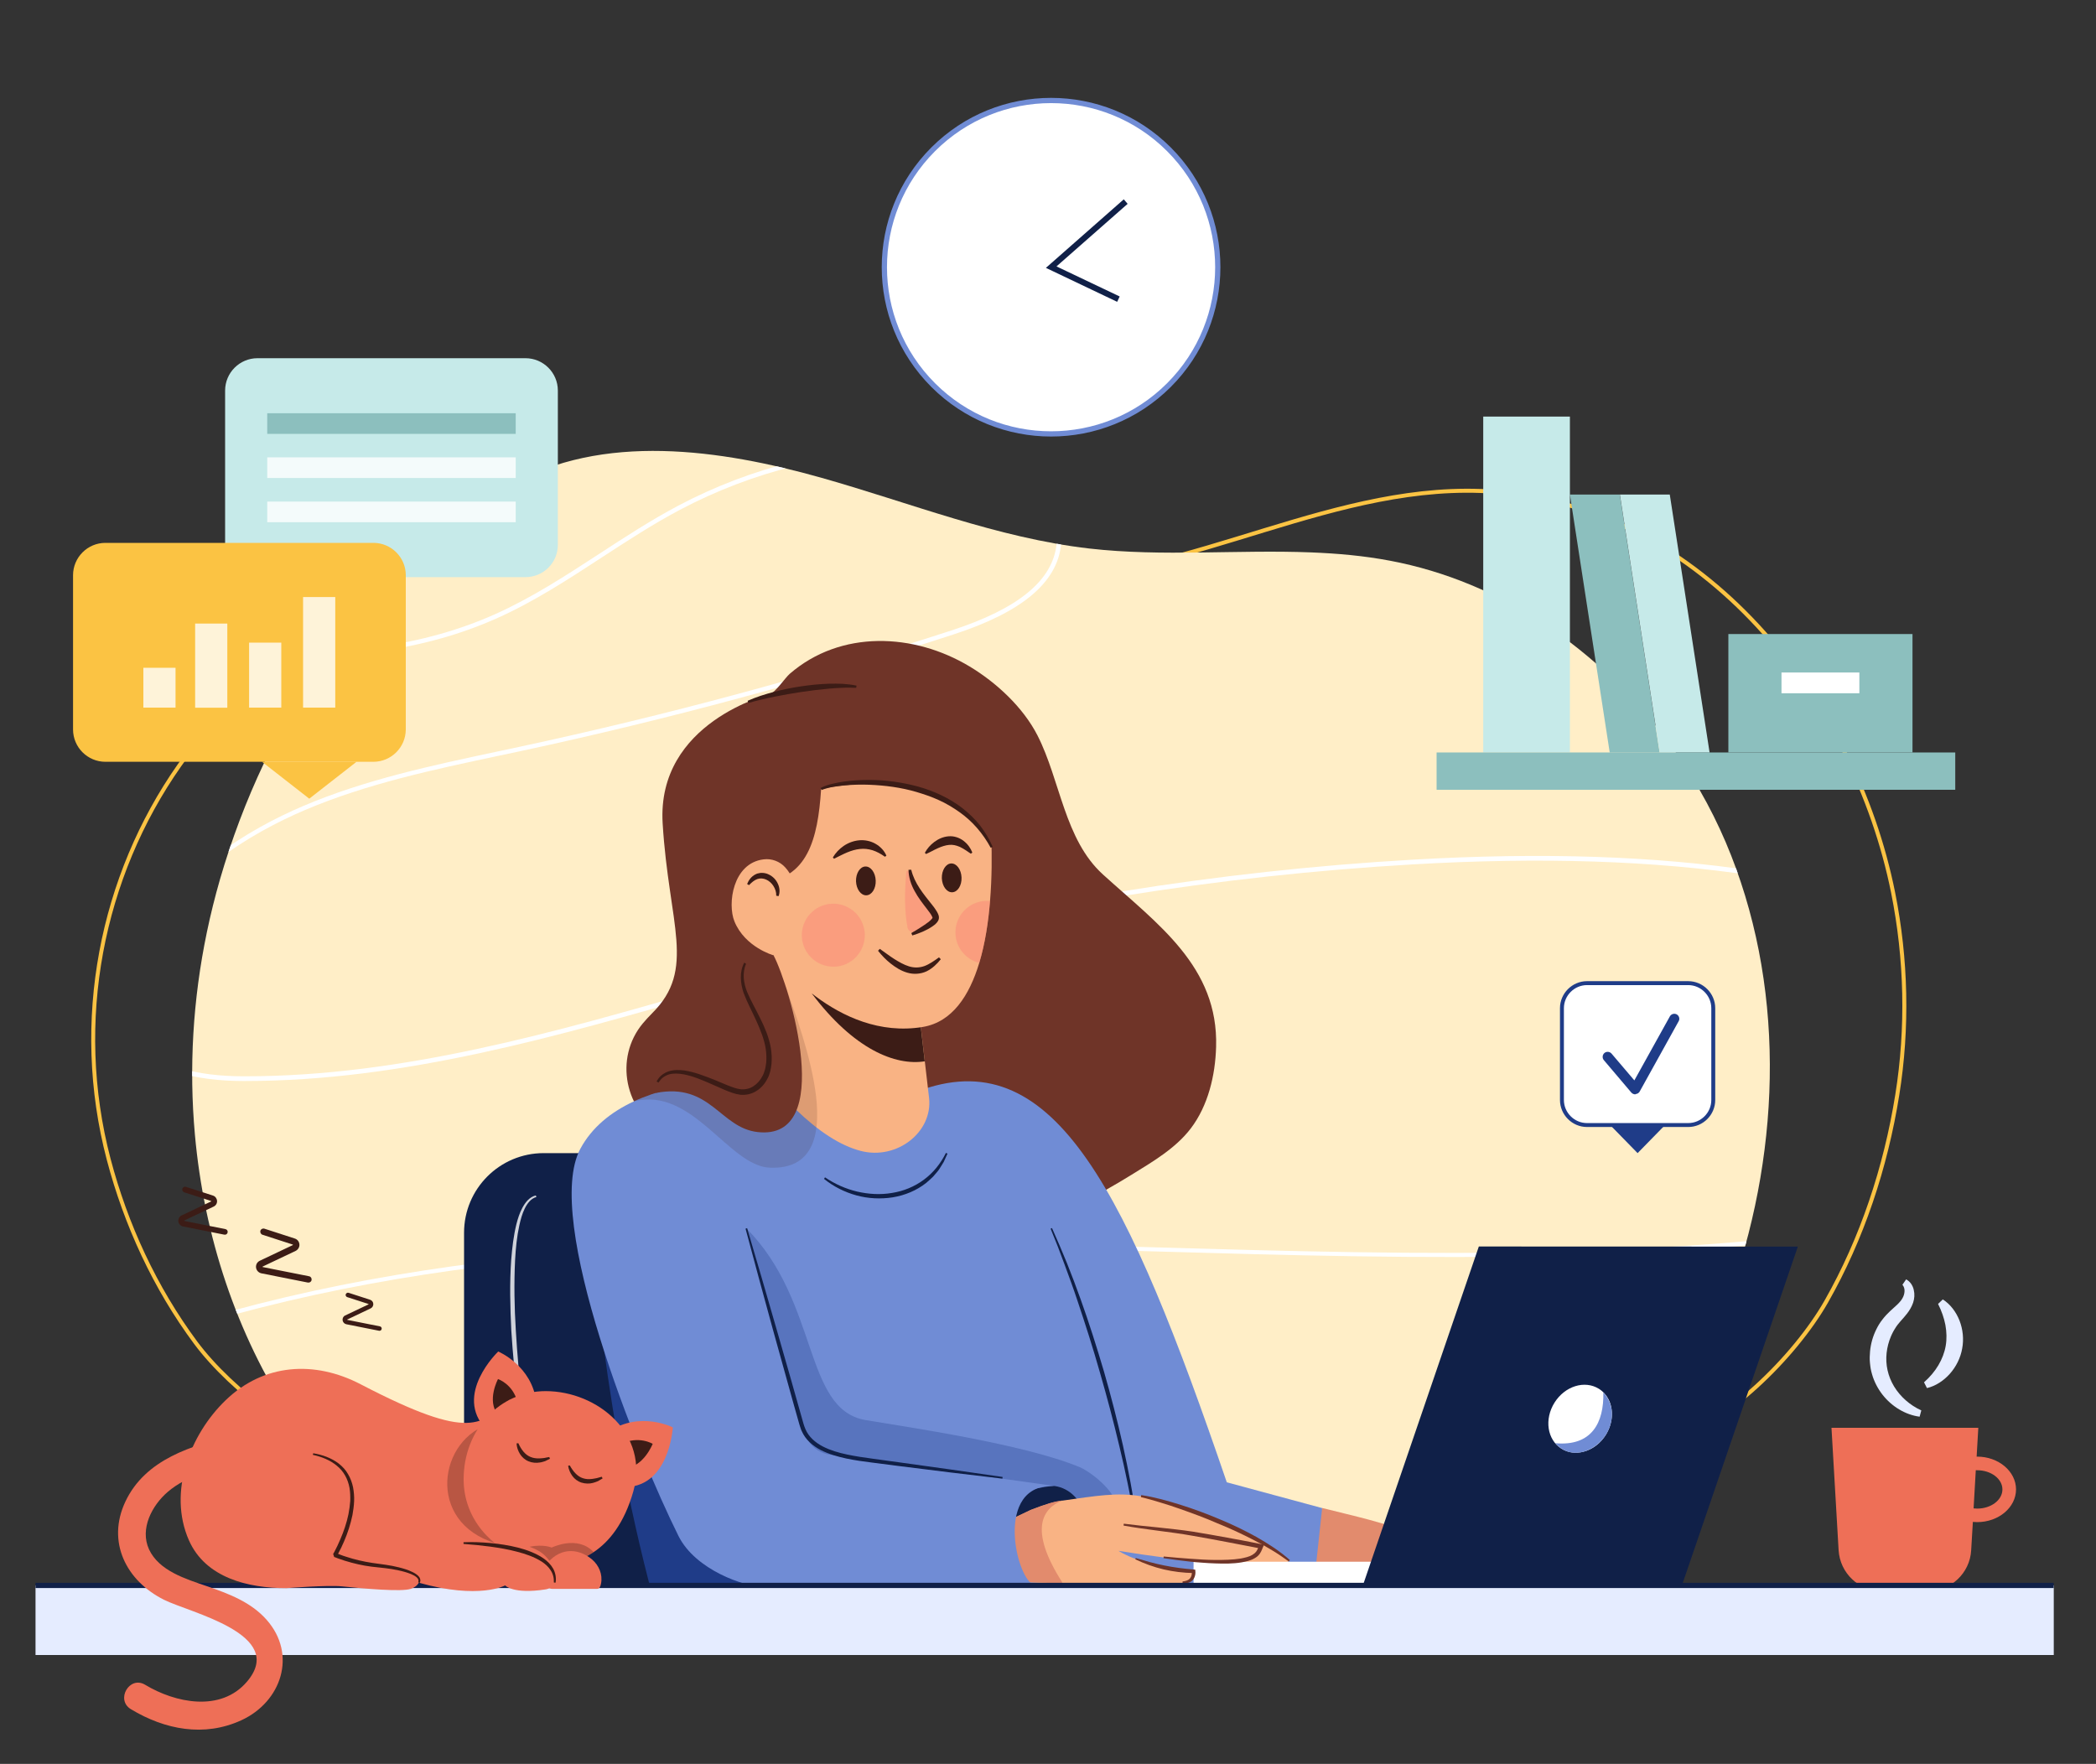 <?xml version="1.0" encoding="utf-8"?>
<!-- Generator: Adobe Illustrator 26.0.2, SVG Export Plug-In . SVG Version: 6.00 Build 0)  -->
<svg version="1.1" id="Layer_1" xmlns="http://www.w3.org/2000/svg" xmlns:xlink="http://www.w3.org/1999/xlink" x="0px" y="0px"
	 width="2000px" height="1683.1px" viewBox="0 0 2000 1683.1" style="enable-background:new 0 0 2000 1683.1;" xml:space="preserve"
	>
<rect x="0" y="0" width="2000" height="1683.1" fill="#333333" stroke="none"/>
<style type="text/css">
	.st0{fill:#EE6F57;}
	.st1{fill:#E5ECFF;}
	.st2{fill:none;stroke:#FBC343;stroke-width:3.82;stroke-miterlimit:10;}
	.st3{fill:none;stroke:#FBC343;stroke-width:3.75;stroke-miterlimit:10;}
	.st4{clip-path:url(#SVGID_00000007412469843736632350000003459383990642181779_);}
	.st5{fill:#FFEEC7;}
	.st6{fill:#FFFFFF;}
	.st7{fill:#E28B6D;}
	.st8{fill:#102048;}
	.st9{opacity:0.8;fill:#FFFFFF;}
	.st10{fill:#1F3C88;}
	.st11{fill:#6F3428;}
	.st12{fill:#708CD5;}
	.st13{opacity:0.3;fill:#1F3C88;}
	.st14{fill:#F9B384;}
	.st15{fill:none;stroke:#102048;stroke-width:5;stroke-miterlimit:10;}
	.st16{fill:#3C1C16;}
	.st17{opacity:0.15;fill:#3C1C16;}
	.st18{opacity:0.5;fill:#FC8879;}
	.st19{fill:#FFFFFF;stroke:#1F3C88;stroke-width:3.75;stroke-miterlimit:10;}
	.st20{opacity:0.3;fill:#3C1C16;}
	.st21{fill:#8CBFBE;}
	.st22{fill:#C6EAE9;}
	.st23{fill:#FFFFFF;stroke:#708CD5;stroke-width:5;stroke-miterlimit:10;}
	.st24{fill:#FBC343;}
	.st25{opacity:0.8;}
</style>
<g>
	<g>
		<path class="st0" d="M1886.6,1389.9c-0.2,0-0.4,0-0.5,0l1.6-27.5h-140.1l6.8,116.8c1.3,21.9,19.4,39,41.3,39h43.9
			c21.9,0,40.1-17.1,41.3-39l1.6-27c1.4,0.1,2.7,0.2,4.1,0.2c20.5,0,37.1-14,37.1-31.3C1923.6,1403.9,1907,1389.9,1886.6,1389.9z
			 M1886.6,1439.5c-1.2,0-2.3-0.1-3.4-0.2l2.1-36.4c0.4,0,0.9,0,1.3,0c13.3,0,24.1,8.2,24.1,18.3
			C1910.7,1431.3,1899.9,1439.5,1886.6,1439.5z"/>
		<g>
			<path class="st1" d="M1831.7,1351.8c-13.7-1.8-26.7-9.8-35.5-21.1c-4.4-5.7-7.9-12.3-9.9-19.4c-0.6-1.8-0.9-3.6-1.3-5.4
				c-0.2-1.8-0.6-3.6-0.7-5.5c-0.4-3.7-0.2-7.3,0.1-11c0.7-7.3,2.7-14.4,6-21c1.6-3.3,3.5-6.4,5.8-9.3c2.2-2.9,4.8-5.7,7.3-8
				c2.5-2.3,4.8-4.3,6.9-6.3c1-1,2-2,2.8-3c0.8-1,1.6-2,2.1-3c1.2-2,1.9-4.4,2-6.7c0.1-2.3-0.5-4.4-2-6.2l3.5-5.1
				c1.9,0.9,3.6,2.5,4.8,4.2c1.2,1.8,2.1,3.8,2.5,5.8c1,4.1,0.7,8.2-0.6,12.2c-2.8,8-8.1,13.2-12.1,17.8c-2,2.3-3.7,4.4-5.1,6.8
				c-0.8,1.1-1.4,2.4-2.1,3.6c-0.6,1.3-1.3,2.5-1.8,3.8c-2.2,5.1-3.6,10.5-4.2,16c-1.2,11.1,1.2,22.1,7.1,31.9
				c5.9,9.7,14.9,17.8,26,22.9L1831.7,1351.8z"/>
			<path class="st1" d="M1835.9,1319c5.6-5,10.2-10.4,13.7-16.3c3.5-5.9,5.9-12.2,7-18.6c1.1-6.4,0.9-13.1-0.3-19.8
				c-1.3-6.7-3.6-13.3-7-20.1l4.5-4.3c7.3,4.6,12.8,12.1,16,20.3c3.2,8.3,4.2,17.6,2.5,26.6c-1.6,9-5.8,17.3-11.7,24
				c-5.9,6.6-13.5,11.7-21.9,13.7L1835.9,1319z"/>
		</g>
	</g>
	<g>
		<path class="st2" d="M730.1,1546c-178.9-34.6-305.2-138.9-363.9-300.3c-93.3-256.8,6.7-635.5,274.1-718.6
			c105.9-32.9,236,26.1,344.8,25.2c152.8-1.1,290.3-94.9,442.1-83c197.7,15.6,342.2,197.7,379.2,382.4c12.7,63.4,14.2,129.1,4,192.9
			c-11.1,69.4-33.6,137.3-67.8,197.4c-29.5,51.8-97.6,120.4-155.6,134.2C1587.1,1376.3,730.1,1546,730.1,1546z"/>
		<path class="st3" d="M1209,1517.4c176.8-43.7,311.9-175.5,358.5-326.3c74.1-240-54.9-577.6-329.5-635.1
			c-55.8-11.7-114.5-8.7-171.1-2.2c-92.4,10.7-187.2,24.1-280.4,21.1c-90.6-2.9-178.4-29.5-269.7-27.5
			c-301.7,6.8-482.4,294.9-413.1,558.8c16.4,62.3,44.1,122.6,83,175c33.5,45.1,107.1,102.8,166.2,111.5
			C352.9,1392.6,1209,1517.4,1209,1517.4z"/>
		<g>
			<defs>
				<path id="SVGID_1_" d="M1652.7,1229.5c-47.4,137.2-104.1,272.7-301,325.1l-851.4-9C308.3,1454.9,203.5,1276,186,1082.9
					c-5.8-63.8-2-129.2,11.4-193.4c3.5-16.9,7.7-33.7,12.5-50.4c44-151.6,137.1-294.6,275.6-375.3c89-51.8,203-34.7,297.6-8.1
					c85.2,24,168.4,57.6,256.4,67.7c70.1,8,141.4,0.9,211.7,3.7c25.2,1,50.2,3.2,75,7.9c106.2,19.9,200.3,85.1,264.9,172.1
					c22.3,29.9,41,62.4,55.6,96.6C1703.5,937.3,1700.1,1092.3,1652.7,1229.5z"/>
			</defs>
			<clipPath id="SVGID_00000072982117685355411520000010769916451673039006_">
				<use xlink:href="#SVGID_1_"  style="overflow:visible;"/>
			</clipPath>
			<g style="clip-path:url(#SVGID_00000072982117685355411520000010769916451673039006_);">
				<path class="st5" d="M1652.7,1229.5c-47.4,137.2-104.1,272.7-301,325.1l-851.4-9C308.3,1454.9,203.5,1276,186,1082.9
					c-5.8-63.8-2-129.2,11.4-193.4c3.5-16.9,7.7-33.7,12.5-50.4c44-151.6,137.1-294.6,275.6-375.3c89-51.8,203-34.7,297.6-8.1
					c85.2,24,168.4,57.6,256.4,67.7c70.1,8,141.4,0.9,211.7,3.7c25.2,1,50.2,3.2,75,7.9c106.2,19.9,200.3,85.1,264.9,172.1
					c22.3,29.9,41,62.4,55.6,96.6C1703.5,937.3,1700.1,1092.3,1652.7,1229.5z"/>
				<path class="st6" d="M33,1437.3c-3.9-47.1,22.5-98,68.9-132.7c42.2-31.6,94.3-47.7,144.4-60.4c277.9-70.5,571.5-62.1,855.4-54
					c253.7,7.3,516.1,14.8,767.2-33.8c35.8-6.9,73.3-15.3,105.3-35.2c34.4-21.3,56.1-54.7,56.8-87.1c1.2-60.8-64.7-102.5-104-121.9
					c-149.6-73.8-333.6-101.6-579.1-87.4c-184.8,10.7-370.1,40.4-550.9,88.4c-40.6,10.8-81.9,22.7-121.8,34.3
					c-142.9,41.3-290.6,84-441.3,84c-0.8,0-1.5,0-2.3,0c-40.9-0.1-93.4-8.4-111.3-47.2c-12.6-27.4-2-58.6,9.1-79.9
					C166.6,833,237,791.4,289.5,769c59-25.1,123.1-38.7,185.1-51.9c7.4-1.6,14.7-3.1,22.1-4.7c138.5-29.8,276.9-67.1,411.4-110.9
					c63.8-20.8,96.6-47.8,100.1-82.6c3.2-30.9-19.5-57.9-43.3-71c-28.6-15.7-62.3-17.7-88.5-17.7c-0.1,0-0.2,0-0.4,0
					c-79.1,0-157.6,19.4-227.1,56.2c-25.8,13.6-50.7,29.9-74.8,45.6c-31.9,20.8-64.8,42.3-100.3,58.1
					c-68.7,30.6-150,41.8-241.7,33.5c-70.8-6.5-124.8-23.8-165-53.1C42.9,552.7,22.6,529.9,3,507.9c-23.8-26.8-48.4-54.5-80-72.5
					l2.1-3.7C-42.7,450-17.8,478,6.2,505.1C25.6,527,45.7,549.6,69.6,567c39.6,28.8,92.9,46,162.9,52.3c91,8.3,171.6-2.8,239.6-33.1
					c35.2-15.7,68-37.1,99.8-57.8c24.2-15.8,49.1-32,75.1-45.8c70-37.1,149.2-56.6,229-56.6c0.1,0,0.2,0,0.4,0
					c26.7,0,61.2,2.1,90.6,18.3c25.1,13.8,48.9,42.3,45.5,75.1c-3.7,36.6-37.5,64.8-103,86.1c-134.6,43.8-273.2,81.2-411.8,111
					c-7.3,1.6-14.7,3.1-22.1,4.7c-61.8,13.1-125.7,26.7-184.3,51.6c-51.9,22.1-121.4,63.1-158,133.3c-10.7,20.5-20.9,50.4-9,76.2
					c17,36.8,67.8,44.6,107.5,44.7c0.7,0,1.5,0,2.3,0c150.1,0,297.5-42.6,440.1-83.8c39.9-11.5,81.2-23.5,121.9-34.3
					c181-48.1,366.7-77.9,551.7-88.6c246.3-14.2,431,13.7,581.2,87.8c40.3,19.9,107.7,62.7,106.4,125.8
					c-0.7,33.8-23.2,68.6-58.8,90.6c-32.6,20.2-70.6,28.7-106.7,35.7c-251.6,48.7-514.2,41.2-768.1,33.9
					c-283.6-8.1-576.8-16.5-854.2,53.9c-49.6,12.6-101.2,28.5-142.9,59.7c-45.2,33.8-71,83.2-67.2,128.9L33,1437.3z"/>
			</g>
		</g>
	</g>
	<path class="st7" d="M1261.6,1438.9c57.5,14.7,136.5,28,111.3,77.1l-143.2-0.1L1261.6,1438.9z"/>
	<g>
		<path class="st8" d="M676.7,1554.5H518.8c-42,0-76-34-76-76v-302.2c0-42,34-76,76-76h157.8c42,0,76,34,76,76v302.2
			C752.7,1520.5,718.6,1554.5,676.7,1554.5z"/>
		<path class="st9" d="M511.8,1142.2c-5.2,1.4-8.7,6.1-11.1,11c-2.4,4.9-3.9,10.3-5.1,15.8c-2.4,10.9-3.5,22.1-4.1,33.3
			c-1.1,22.4-0.7,44.9,0.7,67.3c1.3,22.4,3.3,44.9,6,67.2c1.3,11.2,2.8,22.3,4.5,33.4c1.7,11.1,3.5,22.2,5.8,33.2l-1.6,0.4
			c-2.7-11-5-22-7.1-33.1c-2-11.1-3.7-22.3-5.3-33.5c-3-22.4-5.2-44.9-6.6-67.4c-1.1-22.6-1.7-45.2-0.1-67.8
			c0.9-11.3,2.2-22.6,4.9-33.7c1.4-5.5,3.1-11,5.9-16.1c1.4-2.5,3-5,5.1-7.1c2.1-2.1,4.7-3.8,7.6-4.4L511.8,1142.2z"/>
	</g>
	<path class="st10" d="M564.8,1172.1c0,0,8.8,177.8,64,373.3h150.8L564.8,1172.1z"/>
	<path class="st11" d="M634,1081.4c-37.9-20.6-48.3-71.7-20.6-104.9c2.7-3.2,5.6-6.4,8.9-9.7c42.3-42.1,15.9-84.2,10-181.1
		c-5.9-96.8,101.9-123.2,102.1-123.3c5.1-1.2,14.9-15.8,19.1-19.4c48.7-42.2,118.5-39.1,171.8-7c25.4,15.3,50.9,38.8,64.7,65.8
		c21.8,42.8,25.7,99.3,62.4,132.6c52.3,47.5,110.3,87.9,108,164.6c-0.8,27.2-7.6,56-24.2,77.8c-14.5,19-36.5,31.8-56.4,44.1
		c-32.3,20-66.5,37.7-102.6,49.6c-34.9,11.5-70.3,21.8-105.7,31.7c-3.3,0.9-6.7,1.9-10.1,2.8L634,1081.4z"/>
	<path class="st12" d="M880.6,1039.5c126.6-43.5,195.4,98.3,290,374.9l91,24.6l-10.6,98.5l-33.2,6.9l-271.1,1.1L880.6,1039.5z"/>
	<rect x="33.9" y="1512.8" class="st1" width="1925.8" height="66.4"/>
	<polygon class="st12" points="702.2,1018.9 985.4,1089.8 1104.4,1446.3 706.9,1458.5 680.6,1194.8 	"/>
	<path class="st13" d="M712.2,1172.1c69.6,70.1,54.2,172.7,113.6,182.9c39.4,6.7,151.2,22.7,204.5,45c10.8,4.5,40.6,26.7,36,46.3
		c-3,12.7-42.7,2.5-42.7,2.5L726.4,1419l-62.9-145.6L712.2,1172.1z"/>
	<path class="st8" d="M956.6,1428.9c2-3.2,44.6-11.6,49.5-11c15.8,2.2,24.5,14.6,28.3,24.1l-63,33.3L956.6,1428.9z"/>
	<path class="st8" d="M1003.8,1171.8l7.3,16.7c2.4,5.6,4.7,11.2,7,16.8c4.5,11.3,8.8,22.6,12.9,34.1c8.2,22.8,15.5,46,22.4,69.3
		c6.7,23.3,12.8,46.9,18.1,70.5c2.6,11.9,5.1,23.7,7.3,35.7c2.2,11.9,4,24,5.6,36l-1.6,0.2c-2-11.9-4.3-23.8-6.8-35.7
		c-2.4-11.9-5.1-23.7-7.9-35.4c-5.6-23.6-11.8-47-18.5-70.2c-6.6-23.3-14-46.4-21.7-69.3c-3.8-11.5-8-22.8-12.2-34.2
		c-2.2-5.7-4.2-11.3-6.4-17l-6.8-16.9L1003.8,1171.8z"/>
	<g>
		<path class="st14" d="M1230.2,1489.1c0,0-11.9,14.1-49.5,0.4c-17.7,2.1-50.7,0.5-113.4-9.7c0,0,22.8,15.9,74.2,18.7
			c0,0-2.2,15.2-29.3,14.5c-32.7-0.8-36.4-2.8-66.2-1.5c-6.1,0.3-19.3,0-33.7-0.5c-25-0.8-53.5-2.1-53.5-2.1l-24.8-44.3l49.5-23.7
			c15.2-5.9,22.8-8,30.1-9c32-4.5,52.1-8.1,75-4.2C1114.2,1431.8,1191.9,1457.6,1230.2,1489.1z"/>
	</g>
	<path class="st7" d="M1013.7,1510l-1.4,0.8c-25-0.8-53.5-2.1-53.5-2.1l-24.8-44.3l49.5-23.7c15.2-5.9,22.8-8,30.1-9
		C995.5,1439,980.6,1458.5,1013.7,1510z"/>
	<path class="st12" d="M818.9,1039c-64.4-13.2-221.3-24.2-265.1,57.1c-36.1,66.9,54.4,290.8,93.6,369.5c16.1,32.4,63,48.5,81.2,48.6
		l258.7-1.5c-17.4-4-39.7-97.4,18.9-94.8l-214.2-29.8c-8.3-1.2-15.8-5.8-20.5-12.9c-3.1-4.7-6.7-10.6-8.5-17.3l-60.8-222.7
		L818.9,1039z"/>
	<polygon class="st6" points="1391.2,1514.2 1138.9,1514 1138.9,1490.2 1392.7,1490.2 	"/>
	<g>
		<polygon class="st8" points="1604.4,1514.2 1300,1514.1 1411.1,1189.4 1715.5,1189.5 		"/>
		<path class="st6" d="M1532.3,1369.1c-9.3,14.9-26.8,21-40.1,14.5c-0.8-0.4-1.5-0.8-2.3-1.3c-13.6-8.5-16.5-28.1-6.6-43.9
			c9.9-15.8,28.8-21.7,42.4-13.2c4.1,2.6,7.2,6.1,9.3,10.3C1539.8,1345.2,1539.1,1358.1,1532.3,1369.1z"/>
		<path class="st12" d="M1532.3,1369.1c-9.3,14.9-32.3,25.7-48.3,8c34.9,3.2,46.6-19.7,45.9-48.5
			C1541.8,1341.8,1539.1,1358.1,1532.3,1369.1z"/>
	</g>
	<g>
		<path class="st11" d="M1088.9,1426.6c12.9,1.9,25.5,5.5,37.9,9.4c12.4,3.9,24.6,8.4,36.6,13.5c12,4.9,23.8,10.6,35.2,16.9
			c11.3,6.4,22.4,13.5,32.2,22.2l-1.1,1.3c-5.2-3.8-10.5-7.4-16-10.7c-5.5-3.4-11.1-6.5-16.8-9.4c-11.4-5.9-23.1-11.4-35.1-16.2
			c-11.8-5.2-23.9-9.6-36.1-13.9c-6.1-2.1-12.2-4.2-18.4-6c-6.2-1.9-12.4-3.7-18.6-5.1L1088.9,1426.6z"/>
		<path class="st11" d="M1083.8,1486.7l13.6,3.9c4.5,1.2,9.1,2.3,13.7,3.2c4.6,0.9,9.2,1.7,13.8,2.3c4.6,0.6,9.3,1.1,14,1.5l1.6,0.2
			l0.1,1.3c0.2,1.8,0,3.4-0.5,5c-0.5,1.6-1.4,3.2-2.7,4.3c-1.3,1.1-2.9,1.8-4.4,2.1c-0.8,0.2-1.6,0.2-2.3,0.3l-2.3-0.1v-1.7l2-0.3
			c0.6-0.2,1.3-0.3,1.9-0.5c1.2-0.4,2.3-1.1,3.1-2c0.8-0.9,1.3-1.9,1.6-3.1c0.3-1.1,0.3-2.5,0.1-3.6l1.7,1.5
			c-9.6-0.2-19.1-1.3-28.5-3.5c-4.7-1.1-9.3-2.5-13.8-4.1c-4.5-1.6-8.9-3.5-13.2-5.5L1083.8,1486.7z"/>
		<path class="st11" d="M1072.3,1453.9c10.9,1.4,22,2.5,33,3.6c11,1.2,22,2.3,33,4c11,1.8,21.8,3.7,32.7,5.7c10.9,2,21.8,4,32.6,6.2
			l2.6,0.5l-1.1,2.4c-0.7,1.6-1.4,3.9-2.8,5.9c-0.6,1.1-1.5,1.8-2.3,2.7c-0.9,0.7-1.9,1.5-2.9,2c-4,2.3-8.3,3.1-12.4,3.9
			c-8.4,1.4-16.8,1.3-25.1,1c-4.2-0.2-8.3-0.3-12.4-0.7c-4.1-0.3-8.3-0.6-12.4-1.1c-8.2-0.9-16.4-2-24.6-3.2l0.2-1.6
			c8.2,0.7,16.4,1.6,24.7,2.1c4.1,0.3,8.2,0.6,12.3,0.8c4.1,0.3,8.2,0.3,12.3,0.4c8.2,0,16.4-0.1,24.4-1.4c3.9-0.8,7.9-1.6,11-3.5
			c0.8-0.5,1.5-1.1,2.2-1.6c0.5-0.7,1.3-1.2,1.7-2c1-1.4,1.5-3.1,2.5-5.3l1.5,2.9c-21.7-4.1-43.4-8.5-65.2-12.2
			c-10.8-2-21.8-3.3-32.8-4.8c-11-1.5-22-2.9-32.9-4.9L1072.3,1453.9z"/>
	</g>
	<line class="st15" x1="33.9" y1="1512.8" x2="1959.6" y2="1512.8"/>
	<path class="st8" d="M787.2,1123.4c9.4,6.4,19.8,11,30.7,13.6c10.9,2.5,22.2,3.2,33.2,1.3c11-1.7,21.5-6,30.4-12.6
		c9-6.6,16.1-15.5,21.1-25.6l1.5,0.7c-1.2,2.6-2.4,5.3-3.6,7.9c-1.4,2.5-3.1,4.9-4.6,7.4c-1.7,2.4-3.8,4.5-5.6,6.7
		c-2,2.1-4.3,3.9-6.5,5.9c-9.2,7.3-20.4,11.9-32,13.8c-11.6,1.8-23.5,1.2-34.7-1.9c-11.2-3.1-21.8-8.4-30.8-15.7L787.2,1123.4z"/>
	<path class="st8" d="M712.9,1171.9l14.1,48l13.9,48.1l13.8,48.1l6.8,24.1l3.4,12c1.2,4,2.1,8.1,3.7,11.6
		c3.1,7.3,9.4,12.7,16.5,16.4c7.2,3.7,15.1,6,23.2,7.7c8.1,1.7,16.3,2.9,24.5,4l24.8,3.4l49.6,6.9l49.5,7.1l-0.2,1.6l-49.7-5.9
		l-49.7-6.2l-24.8-3.2c-8.3-1-16.6-2.2-24.8-3.9c-8.2-1.8-16.5-4.1-24.2-8c-7.6-3.9-14.8-10-18.3-18.2c-0.5-1-0.9-2-1.2-3.1
		c-0.3-1-0.7-2.1-1-3.1l-1.7-6l-3.4-12l-6.7-24.1l-13.4-48.2l-13.2-48.3l-13-48.3L712.9,1171.9z"/>
	<g>
		<path class="st14" d="M873.8,938.3l12.7,109.2c3.8,32.5-30.5,59.7-65.2,50.7c-19.9-5.2-40.5-18.9-61.9-39.5
			c-4.4-4.2-7.1-9.7-7.7-15.6l-13.5-131.6L873.8,938.3z"/>
		<path class="st16" d="M875.5,953.2l6.9,59.5c-28.1,4.4-67.6-11.4-107.7-64.6L875.5,953.2z"/>
		<path class="st14" d="M944.7,859.7c-1.6,19.8-4.7,40.5-10.3,59.1c-9.4,31.2-25.8,56.4-53.8,61.1c-82.6,13.7-142.4-68.4-142.4-68.4
			l-9.6-111.7l49.8-86.2l111.6-3.2l54.4,64.4C944.4,774.7,948.4,814.9,944.7,859.7z"/>
		<path class="st11" d="M725.9,842.2c44.3-3.3,54.5-40.8,57.6-89.3c0,0,120.1-29.7,162.7,55.6l32.3,3.5l-97.9-130l-152.2,18.2
			L698.7,799L725.9,842.2z"/>
		<path class="st14" d="M749.3,827.7c-5.2-5.8-13-8.7-20.7-7.7c-29.5,3.6-34.6,42.6-27.8,59.2c10.1,24.8,37.4,32.4,37.4,32.4
			l23.4-24.8C763.5,860.9,760.5,840,749.3,827.7z"/>
		<path class="st17" d="M749.8,941.5c16.2,46,66,176-15.3,172.7c-39.2-1.6-73.6-77.6-129.5-63.3c6.2-3,13.1-5.7,20.9-8.1
			L749.8,941.5z"/>
		<path class="st11" d="M738.1,911.5c15.7,29.8,59.6,177.2-15.2,168.7c-36-4.1-44.9-47.5-97.1-37.3L738.1,911.5z"/>
		<g>
			<path class="st16" d="M740.7,854.7c0.1-3.5-1-6.6-2.7-9.3c-1.7-2.7-4.2-4.9-6.9-6.1c-2.7-1.2-5.7-1.5-8.5-0.5
				c-2.8,1-5.4,3.2-7.9,5.8l-1.8-1.1c1.4-3.5,3.9-7.1,7.8-9.1c1-0.5,2-1,3.1-1.1c1.1-0.3,2.2-0.5,3.3-0.4l1.7,0.1l1.6,0.3
				c1.1,0.2,2.1,0.6,3.1,1.1c3.9,1.8,7,5,8.7,8.8c1.8,3.7,2.2,8.2,0.7,11.9L740.7,854.7z"/>
			<path class="st16" d="M898.7,838c0.3,7.6,4.7,13.6,9.9,13.4c5.2-0.2,9.2-6.5,8.9-14.1c-0.3-7.6-4.7-13.6-9.9-13.4
				C902.5,824.1,898.5,830.4,898.7,838z"/>
			<path class="st16" d="M816.8,840.9c0.3,7.6,4.7,13.6,9.9,13.4c5.2-0.2,9.2-6.5,8.9-14.1c-0.3-7.6-4.7-13.6-9.9-13.4
				C820.6,827,816.6,833.3,816.8,840.9z"/>
			<path class="st16" d="M897.7,915.3c-3.6,4.5-7.9,8.7-13.5,11.5c-5.7,2.7-12.6,3.1-18.5,1.3c-6-1.7-11.1-5-15.7-8.6
				c-4.6-3.6-8.6-7.8-12.2-12.3l1.7-1.8c4.7,3.2,9.1,6.7,13.7,9.6c4.6,2.9,9.3,5.6,14.2,7.1c4.9,1.5,9.9,1.4,14.7-0.3
				c4.8-1.8,9.3-5,13.9-8.3L897.7,915.3z"/>
			<path class="st16" d="M926.4,814.6c-3.7-2.5-7.1-4.9-10.5-6.5c-3.5-1.5-6.8-2.3-10.3-1.9c-3.4,0.3-7,1.5-10.6,3.1
				c-3.7,1.6-7.3,3.8-11.4,5.6l-1.1-1.2c2.2-4,5.2-7.5,9-10.3c3.7-2.8,8.4-5,13.6-5.4c5.2-0.5,10.6,1.4,14.4,4.4
				c3.9,3,6.7,6.9,8.3,11.1L926.4,814.6z"/>
			<path class="st16" d="M844.4,817.5c-3.9-2.8-7.8-4.9-11.8-6.2c-4-1.2-8.1-1.7-12.1-1.2c-4.1,0.4-8.1,1.6-12.2,3.3
				c-4.1,1.7-8.1,3.9-12.5,6l-1.1-1.2c2.5-4.3,6.1-8.1,10.3-11c4.2-2.9,9.4-4.9,14.8-5.4c5.4-0.5,11.1,0.7,15.7,3.4
				c4.7,2.7,8.4,6.7,10.3,11.3L844.4,817.5z"/>
			<path class="st18" d="M765.1,893.4c0.6,16.6,14.5,29.5,31.1,29s29.5-14.5,29-31.1c-0.6-16.6-14.5-29.5-31.1-29
				C777.5,862.9,764.5,876.8,765.1,893.4z"/>
			<path class="st18" d="M944.7,859.7c-1.6,19.8-4.7,40.5-10.3,59.1c-12.7-3.2-22.3-14.4-22.7-28.1c-0.6-16.6,12.4-30.5,28.9-31.1
				C942,859.6,943.4,859.6,944.7,859.7z"/>
			<path class="st18" d="M864.8,832.1c0.1-1.4,2.1-1.6,2.5-0.2c6.7,21.9,28.5,37.9,25,44.3c-2.5,4.5-11.7,9.7-18.2,12.8
				c-3.4,1.7-7.5-0.4-8.2-4.1C862.9,868.7,863.1,850.8,864.8,832.1z"/>
			<path class="st16" d="M869.5,829.9c1.5,6.4,4.4,12.2,8,17.7c3.6,5.5,7.8,10.6,12,15.9c1.1,1.3,2.1,2.7,3.1,4.2c1,1.5,2,3,2.8,5.1
				c0.4,1,0.7,2.4,0.4,4.1c-0.5,1.9-1.3,2.6-1.9,3.5c-1.4,1.6-2.9,2.7-4.4,3.7c-6,4-12.4,6.5-19,8.5l-0.9-2.3
				c2.9-1.7,5.8-3.3,8.6-5.2c2.8-1.8,5.6-3.6,8-5.5c1.2-1,2.3-2,3.1-3c0.3-0.5,0.7-1.1,0.5-0.9c0,0,0-0.4-0.3-0.9
				c-0.9-2.2-3.1-5-5.1-7.6c-4.1-5.3-8.4-10.8-11.7-17c-3.4-6.1-5.7-13.1-5.8-20.2L869.5,829.9z"/>
		</g>
		<g>
			<path class="st16" d="M711.9,919.7c-1.9,4.2-2.5,8.8-2.2,13.4c0.3,4.6,1.5,9.1,3.2,13.4c3.6,8.6,8.5,16.9,12.7,25.6
				c4.3,8.6,8.1,17.8,9.9,27.6c0.8,4.9,1.1,10,0.7,15c-0.3,2.5-0.6,5-1.2,7.5c-0.7,2.5-1.5,5-2.8,7.2c-2.3,4.6-5.9,8.8-10.4,11.6
				c-4.5,2.9-10.1,4.1-15.4,3.6c-5.4-0.7-9.9-2.6-14.4-4.4c-4.5-1.9-8.8-3.8-13.2-5.8c-8.7-3.8-17.5-7.6-26.6-9.3
				c-4.5-0.8-9.2-1.1-13.5,0c-2.1,0.6-4.1,1.6-5.9,2.9c-1.8,1.3-3.2,3.1-4.5,5l-1.8-1.1c1.3-2.2,2.7-4.3,4.7-5.9
				c2-1.6,4.3-2.9,6.7-3.7c4.9-1.6,10.1-1.5,15-0.9c9.8,1.5,18.9,5.1,27.9,8.6l13.2,5.5c4.4,1.7,8.8,3.5,13,3.9
				c4.2,0.3,8.5-0.6,12-3c3.6-2.3,6.5-5.7,8.5-9.6c1.1-1.9,1.8-4,2.4-6.1c0.6-2.1,0.8-4.4,1.2-6.6c0.4-4.5,0.2-9.1-0.5-13.7
				c-1.5-9.1-5.1-17.9-9-26.5c-3.9-8.7-8.5-17-12-26.3c-1.6-4.7-2.6-9.6-2.7-14.6c-0.1-5,0.9-10.1,3.3-14.5L711.9,919.7z"/>
			<path class="st16" d="M713.4,668.7c8.1-3.6,16.6-6.3,25.1-8.5c8.5-2.3,17.2-4,25.9-5.3c8.7-1.3,17.5-2.2,26.4-2.5
				c4.4-0.1,8.9-0.1,13.3,0.1c4.4,0.3,8.9,0.8,13.2,1.7l-0.3,2.1c-4.3-0.1-8.6-0.3-13,0c-4.3,0.1-8.7,0.4-13,0.8
				c-8.6,0.8-17.3,1.8-25.9,3.1c-8.6,1.3-17.2,2.8-25.7,4.5c-4.3,0.8-8.5,1.8-12.7,2.8c-4.3,0.9-8.4,2.1-12.6,3.3L713.4,668.7z"/>
			<path class="st16" d="M783,751.9c3.6-1.9,7.4-3.1,11.2-4c3.8-0.9,7.7-1.7,11.6-2.2c7.8-1.1,15.6-1.5,23.5-1.5
				c15.7,0,31.4,2.2,46.6,6.3c15.1,4.2,29.8,10.9,42.4,20.6c6.2,4.9,12,10.4,16.9,16.6c4.8,6.3,8.9,13.1,12,20.3l-1.9,0.9
				c-7.3-13.5-17.4-25.3-29.8-34c-6.2-4.4-12.7-8.3-19.6-11.4c-6.9-3.2-14.1-5.6-21.4-7.8c-14.6-4.3-29.9-6.3-45.2-6.9
				c-7.7-0.3-15.3-0.1-23,0.6c-7.6,0.7-15.4,1.7-22.3,4.4L783,751.9z"/>
		</g>
	</g>
	<g>
		<g>
			<path class="st16" d="M252.3,1172.4l29,9.4c2.5,0.8,4.2,3,4.4,5.6c0.2,2.6-1.3,5-3.6,6.2l-31.6,15c0,0,0.1,0.4,0.1,0.4l44.3,8.8
				c1.7,0.3,2.7,1.9,2.4,3.6c-0.3,1.7-1.9,2.7-3.6,2.4l-44.3-8.8c-2.7-0.6-4.7-2.7-5.1-5.5c-0.3-2.8,1.1-5.3,3.6-6.5l31.6-15l0-0.4
				l-29-9.4c-1.6-0.5-2.5-2.3-2-3.9C248.9,1172.8,250.7,1171.9,252.3,1172.4z"/>
		</g>
		<g>
			<path class="st16" d="M177.5,1132.5l25.7,8.3c2.2,0.7,3.7,2.7,3.9,5c0.2,2.3-1.1,4.5-3.2,5.5l-28.1,13.3c0,0,0,0.4,0,0.4
				l39.3,7.8c1.5,0.3,2.4,1.7,2.1,3.2c-0.3,1.5-1.7,2.4-3.2,2.1l-39.3-7.8c-2.4-0.5-4.2-2.4-4.5-4.8c-0.3-2.5,0.9-4.7,3.2-5.8
				l28.1-13.3l0-0.4l-25.7-8.3c-1.4-0.5-2.2-2-1.8-3.4C174.5,1132.8,176,1132,177.5,1132.5z"/>
		</g>
		<g>
			<path class="st16" d="M332.7,1233.6l20.4,6.6c1.8,0.6,3,2.1,3.1,4c0.1,1.8-0.9,3.5-2.6,4.3l-22.3,10.6c0,0,0,0.3,0,0.3l31.2,6.2
				c1.2,0.2,1.9,1.4,1.7,2.5c-0.2,1.2-1.4,1.9-2.5,1.7l-31.2-6.2c-1.9-0.4-3.3-1.9-3.6-3.8c-0.2-2,0.7-3.8,2.5-4.6l22.3-10.6l0-0.3
				l-20.4-6.6c-1.1-0.4-1.8-1.6-1.4-2.7C330.4,1233.8,331.6,1233.2,332.7,1233.6z"/>
		</g>
	</g>
	<g>
		<path class="st19" d="M1610.9,1073.5h-96.6c-13.1,0-23.9-10.8-23.9-23.9V962c0-13.1,10.8-23.9,23.9-23.9h96.6
			c13.1,0,23.9,10.8,23.9,23.9v87.6C1634.8,1062.8,1624,1073.5,1610.9,1073.5z"/>
		<polygon class="st10" points="1562.6,1100.3 1536.4,1073.5 1588.8,1073.5 		"/>
		<g>
			<path class="st10" d="M1560.3,1044.2c-1.4,0-2.7-0.6-3.7-1.7l-26.2-30.9c-1.7-2-1.5-5,0.5-6.8c2-1.7,5-1.5,6.8,0.5l21.8,25.6
				l33.9-61.1c1.3-2.3,4.2-3.1,6.5-1.9c2.3,1.3,3.2,4.2,1.9,6.5l-37.2,67.1c-0.8,1.4-2.2,2.3-3.7,2.4
				C1560.6,1044.2,1560.5,1044.2,1560.3,1044.2z"/>
		</g>
	</g>
	<g>
		<g>
			<path class="st0" d="M223.5,1369.6c-40.2,9.5-84.8,22.7-103.9,63.3c-18,38.3,0.7,75.5,36.9,93.6c24.5,12.3,117.8,32.9,79.1,78.2
				c-25,29.3-68.5,20.2-97.1,2.9c-14.9-9-28.5,14.3-13.6,23.3c32.5,19.6,69.9,26.8,105.3,10.6c38.4-17.6,53.5-62.8,24.2-95.9
				c-15-17-36.2-24.9-57.1-32.1c-19.7-6.8-45.5-14.4-55.1-35.1c-9-19.6,2.8-41.9,17.8-54.8c19.4-16.7,46.4-22.2,70.6-28
				C247.5,1391.6,240.4,1365.6,223.5,1369.6L223.5,1369.6z"/>
		</g>
		<g>
			<path class="st0" d="M593,1418.9c45.7,2.7,49-56.9,49-56.9s-31.3-15.9-60.6,3.8L593,1418.9z"/>
			<path class="st16" d="M595.6,1400.9c18.2-0.3,27.2-23.2,27.2-23.2s-13.4-8.2-30.3,0.2L595.6,1400.9z"/>
		</g>
		<g>
			<path class="st0" d="M463.9,1363.8c-31.7-33,11.5-74.2,11.5-74.2s32.4,13.5,36.4,48.6L463.9,1363.8z"/>
			<path class="st16" d="M475.2,1350c-11.1-13.4,0-34.1,0-34.1s14.3,4.7,18.6,22.1L475.2,1350z"/>
		</g>
		<path class="st0" d="M529.3,1510c-1.5,3.6-4.9,6.1-8.8,6.6c-30.9,4.8-38.5-3.8-38.5-3.8s-24.6,13.7-82.4-2.6
			c-1.4,2.7-4.3,4.8-7.7,5.9c-8.8,2.9-43.2-0.1-65.6-2.4c-13.5-1.4-53.1,1.7-53.1,1.7c-36.1,0-77.1-9.6-93-45.8
			c-20.1-45.8,1-100.7,35.1-133.5c36.3-35.1,84.8-38.2,128.9-15.2c107,55.7,115,37.6,142.5,14.5l18.5,140.5c6.1,2.1,11.4,5,15.2,9
			c2.6,2.8,4.6,5.3,6.1,7.7C531.4,1500.3,531,1506.1,529.3,1510z"/>
		<path class="st20" d="M455.7,1363.8c-42.9,25.2-44.3,105,38.5,112.8l9.5-36.2L455.7,1363.8z"/>
		<path class="st0" d="M604.3,1423.1c-8.7,30.6-23.1,48.1-37.8,57.9c-13.7,9.2-27.7,11.6-37.8,11.6c-9.1,0-18.1-1.4-26.7-4.2
			c-32.8-10.3-59.6-39.1-59.6-76.8c0-47.7,34.6-84.2,78.2-84.2C570.5,1327.4,619.7,1368.6,604.3,1423.1z"/>
		<path class="st20" d="M566.4,1481c-13.7,9.2-27.7,11.6-37.8,11.6c-0.7,0-1.3,0-2,0c-1.5-2.4-3.5-5-6.1-7.7c-3.8-4-9.2-6.9-15.2-9
			c13.4-2.7,21.1,0.8,21.1,0.8S551.1,1464.4,566.4,1481C566.4,1481,566.4,1481,566.4,1481z"/>
		<path class="st0" d="M519.9,1494.7c-4.3,6.2-3.6,14.9,2.5,19.6c1.4,1.1,2.9,1.8,4.4,1.8h43c2.1,0,3.2-2.2,3.7-5.1
			c1.7-8.6-1.9-17.3-8.6-23C550.9,1476.3,532.4,1476.6,519.9,1494.7z"/>
		<g>
			<path class="st16" d="M442.3,1471.6c8.7-0.4,17.4,0,26.1,0.8c8.7,0.8,17.3,2.2,25.8,4.3c4.3,1.1,8.5,2.4,12.6,4.1
				c4.1,1.7,8.1,3.6,11.8,6.2c3.7,2.6,7,5.8,9.3,9.9c2.2,4.1,3,8.9,2.2,13.3l-1.6-0.2c0.2-4.2-0.8-8.3-3.1-11.7
				c-2.2-3.4-5.3-6.2-8.8-8.4c-7-4.4-15.2-7.2-23.4-9.3c-8.2-2.2-16.7-3.6-25.2-4.8c-8.5-1.1-17.1-2-25.7-2.6V1471.6z"/>
		</g>
		<g>
			<path class="st16" d="M298.9,1386.7c8.6,1.4,17.2,4.4,24.3,9.8c3.5,2.8,6.7,6.1,8.9,10.1c2.3,3.9,3.9,8.2,4.8,12.6
				c0.8,4.4,1.2,8.9,1,13.3c-0.2,4.4-0.8,8.8-1.6,13.2c-1.8,8.6-4.5,17-8,25.1c-1.7,4-3.6,8-5.7,11.8l-0.8,1.4l-0.4,0.7l0,0
				c0.2,0.6-1.8-5.3-0.9-2.8l0.1,0l0.2,0.1l0.4,0.1l3,1.2c2,0.8,4,1.5,6,2.1c8.1,2.7,16.5,4.6,24.9,5.9c8.4,1.2,17.2,2.1,25.7,4.3
				c4.2,1.1,8.5,2.3,12.5,4.3c2,0.9,4,2.1,5.7,3.7c0.8,0.8,1.6,1.8,1.9,3.1c0.5,1.3,0.1,2.7-0.5,3.8l-1.4-0.7
				c0.8-1.7,0.1-3.4-1.4-4.7c-1.5-1.3-3.3-2.3-5.3-3.1c-3.9-1.6-8-2.7-12.2-3.6c-8.4-1.9-16.8-2.5-25.6-3.5
				c-8.7-1.1-17.2-3.1-25.6-5.7c-2.1-0.7-4.2-1.4-6.2-2.1l-3.1-1.2l-0.4-0.1l-0.2-0.1l-0.1,0c0.8,2.5-1.2-3.5-1-2.9l0,0l0.4-0.7
				l0.8-1.4c2-3.8,3.8-7.6,5.5-11.6c3.4-7.8,6.2-16,7.9-24.3c0.8-4.2,1.4-8.4,1.7-12.6c0.1-4.2,0-8.4-0.7-12.5
				c-1.5-8.2-5.5-15.9-12.1-21.1c-6.4-5.4-14.6-8.6-22.9-10.4L298.9,1386.7z"/>
		</g>
		<path class="st16" d="M543.7,1398.3c3,5.5,7.1,10.5,12.5,12.2c2.7,0.9,5.6,1.1,8.7,0.7c1.5-0.1,3-0.6,4.6-0.8
			c1.5-0.4,3.1-0.9,4.7-1.3l0.8,1.6c-1.4,0.9-2.9,1.8-4.4,2.6c-1.6,0.6-3.2,1.3-4.9,1.7c-3.4,0.9-7.2,0.8-10.8-0.3
			c-3.6-1.1-6.7-3.5-8.8-6.4c-2.1-2.9-3.5-6.2-4-9.7L543.7,1398.3z"/>
		<path class="st16" d="M494.6,1377.1c2.6,5.8,6.3,11,11.6,13.1c2.6,1.1,5.5,1.5,8.6,1.4c1.5,0,3.1-0.3,4.6-0.4
			c1.5-0.3,3.1-0.7,4.7-0.9l0.7,1.6c-1.5,0.8-3,1.5-4.6,2.3c-1.7,0.5-3.3,1.1-5.1,1.3c-3.5,0.6-7.3,0.3-10.7-1.1
			c-3.5-1.4-6.4-4-8.3-7.1c-1.9-3.1-3-6.4-3.2-10L494.6,1377.1z"/>
	</g>
	<g>
		<polygon class="st21" points="1536,718.1 1583.6,718.1 1545.6,471.9 1498,471.9 		"/>
		<polygon class="st22" points="1583.7,718.1 1631.3,718.1 1593.3,471.9 1545.7,471.9 		"/>
		<g>
			<rect x="1649.2" y="605" class="st21" width="175.7" height="113"/>
			<rect x="1699.9" y="641.7" class="st6" width="74.3" height="19.8"/>
		</g>
		<rect x="1415.3" y="397.5" class="st22" width="82.7" height="320.5"/>
		<rect x="1370.8" y="718" class="st21" width="494.9" height="35.6"/>
	</g>
	<g>
		
			<ellipse transform="matrix(0.707 -0.707 0.707 0.707 113.526 783.943)" class="st23" cx="1003.1" cy="254.9" rx="159.1" ry="159.1"/>
		<g>
			<polygon class="st8" points="1066,288 998,255.6 1072.3,190.2 1076,194.5 1008.1,254.2 1068.4,282.9 			"/>
		</g>
	</g>
	<g>
		<g>
			<path class="st22" d="M501.4,550.7H245.7c-17,0-30.9-13.8-30.9-30.9V372.7c0-17,13.8-30.9,30.9-30.9h255.7
				c17,0,30.9,13.8,30.9,30.9v147.2C532.3,536.9,518.5,550.7,501.4,550.7z"/>
			<g>
				<rect x="255" y="394.3" class="st21" width="237.1" height="19.7"/>
				<rect x="255" y="436.4" class="st9" width="237.1" height="19.7"/>
				<rect x="255" y="478.6" class="st9" width="237.1" height="19.7"/>
			</g>
		</g>
		<polygon class="st24" points="295.1,762.1 250,726.9 340.2,726.9 		"/>
		<path class="st24" d="M356.2,726.9H100.6c-17,0-30.9-13.8-30.9-30.9V548.9c0-17,13.8-30.9,30.9-30.9h255.7
			c17,0,30.9,13.8,30.9,30.9v147.2C387.1,713.1,373.3,726.9,356.2,726.9z"/>
		<g class="st25">
			<rect x="136.8" y="637.2" class="st6" width="30.7" height="38"/>
			<rect x="186.2" y="595" class="st6" width="30.7" height="80.3"/>
			<rect x="237.7" y="613.2" class="st6" width="30.7" height="62"/>
			<rect x="289.2" y="569.7" class="st6" width="30.7" height="105.5"/>
		</g>
	</g>
</g>
</svg>
